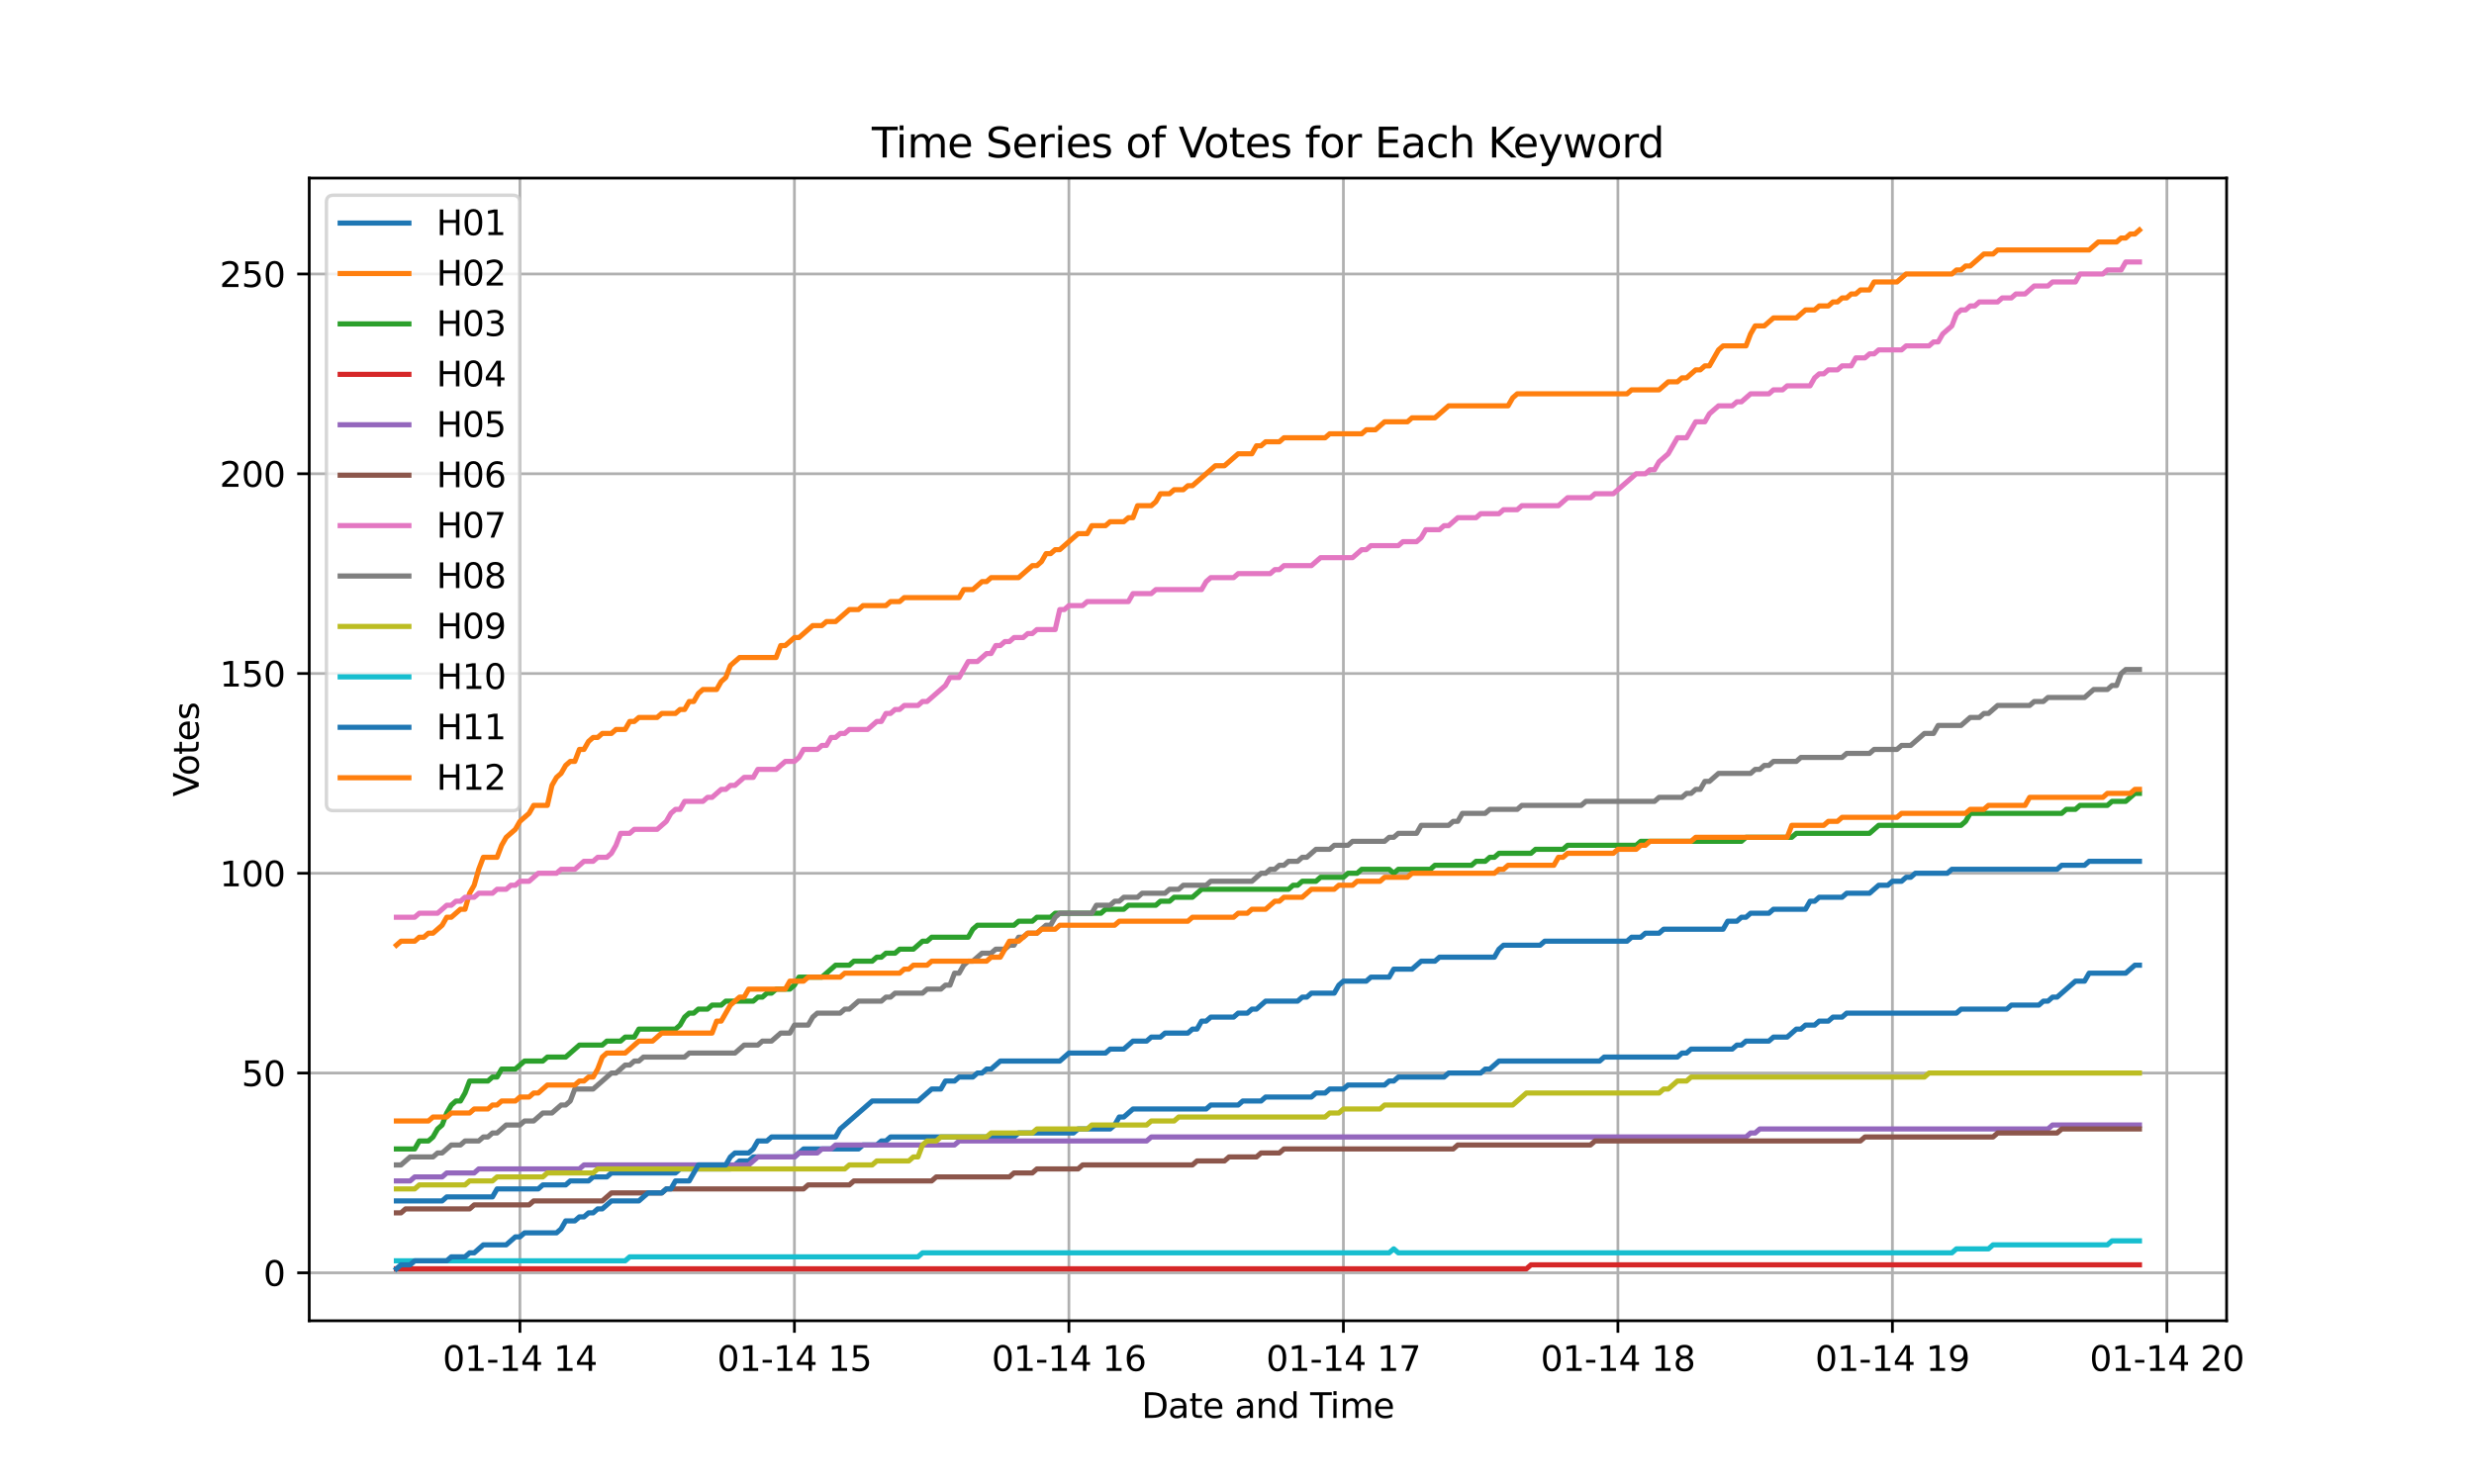 <?xml version="1.0" encoding="utf-8" standalone="no"?>
<!DOCTYPE svg PUBLIC "-//W3C//DTD SVG 1.1//EN"
  "http://www.w3.org/Graphics/SVG/1.1/DTD/svg11.dtd">
<svg xmlns:xlink="http://www.w3.org/1999/xlink" width="720pt" height="432pt" viewBox="0 0 720 432" xmlns="http://www.w3.org/2000/svg" version="1.1">
 <defs>
  <style type="text/css">*{stroke-linejoin: round; stroke-linecap: butt}</style>
 </defs>
 <g id="figure_1">
  <g id="patch_1">
   <path d="M 0 432 
L 720 432 
L 720 0 
L 0 0 
z
" style="fill: #ffffff"/>
  </g>
  <g id="axes_1">
   <g id="patch_2">
    <path d="M 90 384.48 
L 648 384.48 
L 648 51.84 
L 90 51.84 
z
" style="fill: #ffffff"/>
   </g>
   <g id="matplotlib.axis_1">
    <g id="xtick_1">
     <g id="line2d_1">
      <path d="M 151.312 384.48 
L 151.312 51.84 
" clip-path="url(#p084b6b9d59)" style="fill: none; stroke: #b0b0b0; stroke-width: 0.8; stroke-linecap: square"/>
     </g>
     <g id="line2d_2">
      <defs>
       <path id="mc0fb465868" d="M 0 0 
L 0 3.5 
" style="stroke: #000000; stroke-width: 0.8"/>
      </defs>
      <g>
       <use xlink:href="#mc0fb465868" x="151.312" y="384.48" style="stroke: #000000; stroke-width: 0.8"/>
      </g>
     </g>
     <g id="text_1">
      <!-- 01-14 14 -->
      <g transform="translate(128.832 399.078) scale(0.1 -0.1)">
       <defs>
        <path id="DejaVuSans-30" d="M 2034 4250 
Q 1547 4250 1301 3770 
Q 1056 3291 1056 2328 
Q 1056 1369 1301 889 
Q 1547 409 2034 409 
Q 2525 409 2770 889 
Q 3016 1369 3016 2328 
Q 3016 3291 2770 3770 
Q 2525 4250 2034 4250 
z
M 2034 4750 
Q 2819 4750 3233 4129 
Q 3647 3509 3647 2328 
Q 3647 1150 3233 529 
Q 2819 -91 2034 -91 
Q 1250 -91 836 529 
Q 422 1150 422 2328 
Q 422 3509 836 4129 
Q 1250 4750 2034 4750 
z
" transform="scale(0.016)"/>
        <path id="DejaVuSans-31" d="M 794 531 
L 1825 531 
L 1825 4091 
L 703 3866 
L 703 4441 
L 1819 4666 
L 2450 4666 
L 2450 531 
L 3481 531 
L 3481 0 
L 794 0 
L 794 531 
z
" transform="scale(0.016)"/>
        <path id="DejaVuSans-2d" d="M 313 2009 
L 1997 2009 
L 1997 1497 
L 313 1497 
L 313 2009 
z
" transform="scale(0.016)"/>
        <path id="DejaVuSans-34" d="M 2419 4116 
L 825 1625 
L 2419 1625 
L 2419 4116 
z
M 2253 4666 
L 3047 4666 
L 3047 1625 
L 3713 1625 
L 3713 1100 
L 3047 1100 
L 3047 0 
L 2419 0 
L 2419 1100 
L 313 1100 
L 313 1709 
L 2253 4666 
z
" transform="scale(0.016)"/>
        <path id="DejaVuSans-20" transform="scale(0.016)"/>
       </defs>
       <use xlink:href="#DejaVuSans-30"/>
       <use xlink:href="#DejaVuSans-31" transform="translate(63.623 0)"/>
       <use xlink:href="#DejaVuSans-2d" transform="translate(127.246 0)"/>
       <use xlink:href="#DejaVuSans-31" transform="translate(163.33 0)"/>
       <use xlink:href="#DejaVuSans-34" transform="translate(226.953 0)"/>
       <use xlink:href="#DejaVuSans-20" transform="translate(290.576 0)"/>
       <use xlink:href="#DejaVuSans-31" transform="translate(322.363 0)"/>
       <use xlink:href="#DejaVuSans-34" transform="translate(385.986 0)"/>
      </g>
     </g>
    </g>
    <g id="xtick_2">
     <g id="line2d_3">
      <path d="M 231.198 384.48 
L 231.198 51.84 
" clip-path="url(#p084b6b9d59)" style="fill: none; stroke: #b0b0b0; stroke-width: 0.8; stroke-linecap: square"/>
     </g>
     <g id="line2d_4">
      <g>
       <use xlink:href="#mc0fb465868" x="231.198" y="384.48" style="stroke: #000000; stroke-width: 0.8"/>
      </g>
     </g>
     <g id="text_2">
      <!-- 01-14 15 -->
      <g transform="translate(208.717 399.078) scale(0.1 -0.1)">
       <defs>
        <path id="DejaVuSans-35" d="M 691 4666 
L 3169 4666 
L 3169 4134 
L 1269 4134 
L 1269 2991 
Q 1406 3038 1543 3061 
Q 1681 3084 1819 3084 
Q 2600 3084 3056 2656 
Q 3513 2228 3513 1497 
Q 3513 744 3044 326 
Q 2575 -91 1722 -91 
Q 1428 -91 1123 -41 
Q 819 9 494 109 
L 494 744 
Q 775 591 1075 516 
Q 1375 441 1709 441 
Q 2250 441 2565 725 
Q 2881 1009 2881 1497 
Q 2881 1984 2565 2268 
Q 2250 2553 1709 2553 
Q 1456 2553 1204 2497 
Q 953 2441 691 2322 
L 691 4666 
z
" transform="scale(0.016)"/>
       </defs>
       <use xlink:href="#DejaVuSans-30"/>
       <use xlink:href="#DejaVuSans-31" transform="translate(63.623 0)"/>
       <use xlink:href="#DejaVuSans-2d" transform="translate(127.246 0)"/>
       <use xlink:href="#DejaVuSans-31" transform="translate(163.33 0)"/>
       <use xlink:href="#DejaVuSans-34" transform="translate(226.953 0)"/>
       <use xlink:href="#DejaVuSans-20" transform="translate(290.576 0)"/>
       <use xlink:href="#DejaVuSans-31" transform="translate(322.363 0)"/>
       <use xlink:href="#DejaVuSans-35" transform="translate(385.986 0)"/>
      </g>
     </g>
    </g>
    <g id="xtick_3">
     <g id="line2d_5">
      <path d="M 311.083 384.48 
L 311.083 51.84 
" clip-path="url(#p084b6b9d59)" style="fill: none; stroke: #b0b0b0; stroke-width: 0.8; stroke-linecap: square"/>
     </g>
     <g id="line2d_6">
      <g>
       <use xlink:href="#mc0fb465868" x="311.083" y="384.48" style="stroke: #000000; stroke-width: 0.8"/>
      </g>
     </g>
     <g id="text_3">
      <!-- 01-14 16 -->
      <g transform="translate(288.603 399.078) scale(0.1 -0.1)">
       <defs>
        <path id="DejaVuSans-36" d="M 2113 2584 
Q 1688 2584 1439 2293 
Q 1191 2003 1191 1497 
Q 1191 994 1439 701 
Q 1688 409 2113 409 
Q 2538 409 2786 701 
Q 3034 994 3034 1497 
Q 3034 2003 2786 2293 
Q 2538 2584 2113 2584 
z
M 3366 4563 
L 3366 3988 
Q 3128 4100 2886 4159 
Q 2644 4219 2406 4219 
Q 1781 4219 1451 3797 
Q 1122 3375 1075 2522 
Q 1259 2794 1537 2939 
Q 1816 3084 2150 3084 
Q 2853 3084 3261 2657 
Q 3669 2231 3669 1497 
Q 3669 778 3244 343 
Q 2819 -91 2113 -91 
Q 1303 -91 875 529 
Q 447 1150 447 2328 
Q 447 3434 972 4092 
Q 1497 4750 2381 4750 
Q 2619 4750 2861 4703 
Q 3103 4656 3366 4563 
z
" transform="scale(0.016)"/>
       </defs>
       <use xlink:href="#DejaVuSans-30"/>
       <use xlink:href="#DejaVuSans-31" transform="translate(63.623 0)"/>
       <use xlink:href="#DejaVuSans-2d" transform="translate(127.246 0)"/>
       <use xlink:href="#DejaVuSans-31" transform="translate(163.33 0)"/>
       <use xlink:href="#DejaVuSans-34" transform="translate(226.953 0)"/>
       <use xlink:href="#DejaVuSans-20" transform="translate(290.576 0)"/>
       <use xlink:href="#DejaVuSans-31" transform="translate(322.363 0)"/>
       <use xlink:href="#DejaVuSans-36" transform="translate(385.986 0)"/>
      </g>
     </g>
    </g>
    <g id="xtick_4">
     <g id="line2d_7">
      <path d="M 390.969 384.48 
L 390.969 51.84 
" clip-path="url(#p084b6b9d59)" style="fill: none; stroke: #b0b0b0; stroke-width: 0.8; stroke-linecap: square"/>
     </g>
     <g id="line2d_8">
      <g>
       <use xlink:href="#mc0fb465868" x="390.969" y="384.48" style="stroke: #000000; stroke-width: 0.8"/>
      </g>
     </g>
     <g id="text_4">
      <!-- 01-14 17 -->
      <g transform="translate(368.488 399.078) scale(0.1 -0.1)">
       <defs>
        <path id="DejaVuSans-37" d="M 525 4666 
L 3525 4666 
L 3525 4397 
L 1831 0 
L 1172 0 
L 2766 4134 
L 525 4134 
L 525 4666 
z
" transform="scale(0.016)"/>
       </defs>
       <use xlink:href="#DejaVuSans-30"/>
       <use xlink:href="#DejaVuSans-31" transform="translate(63.623 0)"/>
       <use xlink:href="#DejaVuSans-2d" transform="translate(127.246 0)"/>
       <use xlink:href="#DejaVuSans-31" transform="translate(163.33 0)"/>
       <use xlink:href="#DejaVuSans-34" transform="translate(226.953 0)"/>
       <use xlink:href="#DejaVuSans-20" transform="translate(290.576 0)"/>
       <use xlink:href="#DejaVuSans-31" transform="translate(322.363 0)"/>
       <use xlink:href="#DejaVuSans-37" transform="translate(385.986 0)"/>
      </g>
     </g>
    </g>
    <g id="xtick_5">
     <g id="line2d_9">
      <path d="M 470.854 384.48 
L 470.854 51.84 
" clip-path="url(#p084b6b9d59)" style="fill: none; stroke: #b0b0b0; stroke-width: 0.8; stroke-linecap: square"/>
     </g>
     <g id="line2d_10">
      <g>
       <use xlink:href="#mc0fb465868" x="470.854" y="384.48" style="stroke: #000000; stroke-width: 0.8"/>
      </g>
     </g>
     <g id="text_5">
      <!-- 01-14 18 -->
      <g transform="translate(448.374 399.078) scale(0.1 -0.1)">
       <defs>
        <path id="DejaVuSans-38" d="M 2034 2216 
Q 1584 2216 1326 1975 
Q 1069 1734 1069 1313 
Q 1069 891 1326 650 
Q 1584 409 2034 409 
Q 2484 409 2743 651 
Q 3003 894 3003 1313 
Q 3003 1734 2745 1975 
Q 2488 2216 2034 2216 
z
M 1403 2484 
Q 997 2584 770 2862 
Q 544 3141 544 3541 
Q 544 4100 942 4425 
Q 1341 4750 2034 4750 
Q 2731 4750 3128 4425 
Q 3525 4100 3525 3541 
Q 3525 3141 3298 2862 
Q 3072 2584 2669 2484 
Q 3125 2378 3379 2068 
Q 3634 1759 3634 1313 
Q 3634 634 3220 271 
Q 2806 -91 2034 -91 
Q 1263 -91 848 271 
Q 434 634 434 1313 
Q 434 1759 690 2068 
Q 947 2378 1403 2484 
z
M 1172 3481 
Q 1172 3119 1398 2916 
Q 1625 2713 2034 2713 
Q 2441 2713 2670 2916 
Q 2900 3119 2900 3481 
Q 2900 3844 2670 4047 
Q 2441 4250 2034 4250 
Q 1625 4250 1398 4047 
Q 1172 3844 1172 3481 
z
" transform="scale(0.016)"/>
       </defs>
       <use xlink:href="#DejaVuSans-30"/>
       <use xlink:href="#DejaVuSans-31" transform="translate(63.623 0)"/>
       <use xlink:href="#DejaVuSans-2d" transform="translate(127.246 0)"/>
       <use xlink:href="#DejaVuSans-31" transform="translate(163.33 0)"/>
       <use xlink:href="#DejaVuSans-34" transform="translate(226.953 0)"/>
       <use xlink:href="#DejaVuSans-20" transform="translate(290.576 0)"/>
       <use xlink:href="#DejaVuSans-31" transform="translate(322.363 0)"/>
       <use xlink:href="#DejaVuSans-38" transform="translate(385.986 0)"/>
      </g>
     </g>
    </g>
    <g id="xtick_6">
     <g id="line2d_11">
      <path d="M 550.739 384.48 
L 550.739 51.84 
" clip-path="url(#p084b6b9d59)" style="fill: none; stroke: #b0b0b0; stroke-width: 0.8; stroke-linecap: square"/>
     </g>
     <g id="line2d_12">
      <g>
       <use xlink:href="#mc0fb465868" x="550.739" y="384.48" style="stroke: #000000; stroke-width: 0.8"/>
      </g>
     </g>
     <g id="text_6">
      <!-- 01-14 19 -->
      <g transform="translate(528.259 399.078) scale(0.1 -0.1)">
       <defs>
        <path id="DejaVuSans-39" d="M 703 97 
L 703 672 
Q 941 559 1184 500 
Q 1428 441 1663 441 
Q 2288 441 2617 861 
Q 2947 1281 2994 2138 
Q 2813 1869 2534 1725 
Q 2256 1581 1919 1581 
Q 1219 1581 811 2004 
Q 403 2428 403 3163 
Q 403 3881 828 4315 
Q 1253 4750 1959 4750 
Q 2769 4750 3195 4129 
Q 3622 3509 3622 2328 
Q 3622 1225 3098 567 
Q 2575 -91 1691 -91 
Q 1453 -91 1209 -44 
Q 966 3 703 97 
z
M 1959 2075 
Q 2384 2075 2632 2365 
Q 2881 2656 2881 3163 
Q 2881 3666 2632 3958 
Q 2384 4250 1959 4250 
Q 1534 4250 1286 3958 
Q 1038 3666 1038 3163 
Q 1038 2656 1286 2365 
Q 1534 2075 1959 2075 
z
" transform="scale(0.016)"/>
       </defs>
       <use xlink:href="#DejaVuSans-30"/>
       <use xlink:href="#DejaVuSans-31" transform="translate(63.623 0)"/>
       <use xlink:href="#DejaVuSans-2d" transform="translate(127.246 0)"/>
       <use xlink:href="#DejaVuSans-31" transform="translate(163.33 0)"/>
       <use xlink:href="#DejaVuSans-34" transform="translate(226.953 0)"/>
       <use xlink:href="#DejaVuSans-20" transform="translate(290.576 0)"/>
       <use xlink:href="#DejaVuSans-31" transform="translate(322.363 0)"/>
       <use xlink:href="#DejaVuSans-39" transform="translate(385.986 0)"/>
      </g>
     </g>
    </g>
    <g id="xtick_7">
     <g id="line2d_13">
      <path d="M 630.625 384.48 
L 630.625 51.84 
" clip-path="url(#p084b6b9d59)" style="fill: none; stroke: #b0b0b0; stroke-width: 0.8; stroke-linecap: square"/>
     </g>
     <g id="line2d_14">
      <g>
       <use xlink:href="#mc0fb465868" x="630.625" y="384.48" style="stroke: #000000; stroke-width: 0.8"/>
      </g>
     </g>
     <g id="text_7">
      <!-- 01-14 20 -->
      <g transform="translate(608.144 399.078) scale(0.1 -0.1)">
       <defs>
        <path id="DejaVuSans-32" d="M 1228 531 
L 3431 531 
L 3431 0 
L 469 0 
L 469 531 
Q 828 903 1448 1529 
Q 2069 2156 2228 2338 
Q 2531 2678 2651 2914 
Q 2772 3150 2772 3378 
Q 2772 3750 2511 3984 
Q 2250 4219 1831 4219 
Q 1534 4219 1204 4116 
Q 875 4013 500 3803 
L 500 4441 
Q 881 4594 1212 4672 
Q 1544 4750 1819 4750 
Q 2544 4750 2975 4387 
Q 3406 4025 3406 3419 
Q 3406 3131 3298 2873 
Q 3191 2616 2906 2266 
Q 2828 2175 2409 1742 
Q 1991 1309 1228 531 
z
" transform="scale(0.016)"/>
       </defs>
       <use xlink:href="#DejaVuSans-30"/>
       <use xlink:href="#DejaVuSans-31" transform="translate(63.623 0)"/>
       <use xlink:href="#DejaVuSans-2d" transform="translate(127.246 0)"/>
       <use xlink:href="#DejaVuSans-31" transform="translate(163.33 0)"/>
       <use xlink:href="#DejaVuSans-34" transform="translate(226.953 0)"/>
       <use xlink:href="#DejaVuSans-20" transform="translate(290.576 0)"/>
       <use xlink:href="#DejaVuSans-32" transform="translate(322.363 0)"/>
       <use xlink:href="#DejaVuSans-30" transform="translate(385.986 0)"/>
      </g>
     </g>
    </g>
    <g id="text_8">
     <!-- Date and Time -->
     <g transform="translate(332.23 412.757) scale(0.1 -0.1)">
      <defs>
       <path id="DejaVuSans-44" d="M 1259 4147 
L 1259 519 
L 2022 519 
Q 2988 519 3436 956 
Q 3884 1394 3884 2338 
Q 3884 3275 3436 3711 
Q 2988 4147 2022 4147 
L 1259 4147 
z
M 628 4666 
L 1925 4666 
Q 3281 4666 3915 4102 
Q 4550 3538 4550 2338 
Q 4550 1131 3912 565 
Q 3275 0 1925 0 
L 628 0 
L 628 4666 
z
" transform="scale(0.016)"/>
       <path id="DejaVuSans-61" d="M 2194 1759 
Q 1497 1759 1228 1600 
Q 959 1441 959 1056 
Q 959 750 1161 570 
Q 1363 391 1709 391 
Q 2188 391 2477 730 
Q 2766 1069 2766 1631 
L 2766 1759 
L 2194 1759 
z
M 3341 1997 
L 3341 0 
L 2766 0 
L 2766 531 
Q 2569 213 2275 61 
Q 1981 -91 1556 -91 
Q 1019 -91 701 211 
Q 384 513 384 1019 
Q 384 1609 779 1909 
Q 1175 2209 1959 2209 
L 2766 2209 
L 2766 2266 
Q 2766 2663 2505 2880 
Q 2244 3097 1772 3097 
Q 1472 3097 1187 3025 
Q 903 2953 641 2809 
L 641 3341 
Q 956 3463 1253 3523 
Q 1550 3584 1831 3584 
Q 2591 3584 2966 3190 
Q 3341 2797 3341 1997 
z
" transform="scale(0.016)"/>
       <path id="DejaVuSans-74" d="M 1172 4494 
L 1172 3500 
L 2356 3500 
L 2356 3053 
L 1172 3053 
L 1172 1153 
Q 1172 725 1289 603 
Q 1406 481 1766 481 
L 2356 481 
L 2356 0 
L 1766 0 
Q 1100 0 847 248 
Q 594 497 594 1153 
L 594 3053 
L 172 3053 
L 172 3500 
L 594 3500 
L 594 4494 
L 1172 4494 
z
" transform="scale(0.016)"/>
       <path id="DejaVuSans-65" d="M 3597 1894 
L 3597 1613 
L 953 1613 
Q 991 1019 1311 708 
Q 1631 397 2203 397 
Q 2534 397 2845 478 
Q 3156 559 3463 722 
L 3463 178 
Q 3153 47 2828 -22 
Q 2503 -91 2169 -91 
Q 1331 -91 842 396 
Q 353 884 353 1716 
Q 353 2575 817 3079 
Q 1281 3584 2069 3584 
Q 2775 3584 3186 3129 
Q 3597 2675 3597 1894 
z
M 3022 2063 
Q 3016 2534 2758 2815 
Q 2500 3097 2075 3097 
Q 1594 3097 1305 2825 
Q 1016 2553 972 2059 
L 3022 2063 
z
" transform="scale(0.016)"/>
       <path id="DejaVuSans-6e" d="M 3513 2113 
L 3513 0 
L 2938 0 
L 2938 2094 
Q 2938 2591 2744 2837 
Q 2550 3084 2163 3084 
Q 1697 3084 1428 2787 
Q 1159 2491 1159 1978 
L 1159 0 
L 581 0 
L 581 3500 
L 1159 3500 
L 1159 2956 
Q 1366 3272 1645 3428 
Q 1925 3584 2291 3584 
Q 2894 3584 3203 3211 
Q 3513 2838 3513 2113 
z
" transform="scale(0.016)"/>
       <path id="DejaVuSans-64" d="M 2906 2969 
L 2906 4863 
L 3481 4863 
L 3481 0 
L 2906 0 
L 2906 525 
Q 2725 213 2448 61 
Q 2172 -91 1784 -91 
Q 1150 -91 751 415 
Q 353 922 353 1747 
Q 353 2572 751 3078 
Q 1150 3584 1784 3584 
Q 2172 3584 2448 3432 
Q 2725 3281 2906 2969 
z
M 947 1747 
Q 947 1113 1208 752 
Q 1469 391 1925 391 
Q 2381 391 2643 752 
Q 2906 1113 2906 1747 
Q 2906 2381 2643 2742 
Q 2381 3103 1925 3103 
Q 1469 3103 1208 2742 
Q 947 2381 947 1747 
z
" transform="scale(0.016)"/>
       <path id="DejaVuSans-54" d="M -19 4666 
L 3928 4666 
L 3928 4134 
L 2272 4134 
L 2272 0 
L 1638 0 
L 1638 4134 
L -19 4134 
L -19 4666 
z
" transform="scale(0.016)"/>
       <path id="DejaVuSans-69" d="M 603 3500 
L 1178 3500 
L 1178 0 
L 603 0 
L 603 3500 
z
M 603 4863 
L 1178 4863 
L 1178 4134 
L 603 4134 
L 603 4863 
z
" transform="scale(0.016)"/>
       <path id="DejaVuSans-6d" d="M 3328 2828 
Q 3544 3216 3844 3400 
Q 4144 3584 4550 3584 
Q 5097 3584 5394 3201 
Q 5691 2819 5691 2113 
L 5691 0 
L 5113 0 
L 5113 2094 
Q 5113 2597 4934 2840 
Q 4756 3084 4391 3084 
Q 3944 3084 3684 2787 
Q 3425 2491 3425 1978 
L 3425 0 
L 2847 0 
L 2847 2094 
Q 2847 2600 2669 2842 
Q 2491 3084 2119 3084 
Q 1678 3084 1418 2786 
Q 1159 2488 1159 1978 
L 1159 0 
L 581 0 
L 581 3500 
L 1159 3500 
L 1159 2956 
Q 1356 3278 1631 3431 
Q 1906 3584 2284 3584 
Q 2666 3584 2933 3390 
Q 3200 3197 3328 2828 
z
" transform="scale(0.016)"/>
      </defs>
      <use xlink:href="#DejaVuSans-44"/>
      <use xlink:href="#DejaVuSans-61" transform="translate(77.002 0)"/>
      <use xlink:href="#DejaVuSans-74" transform="translate(138.281 0)"/>
      <use xlink:href="#DejaVuSans-65" transform="translate(177.49 0)"/>
      <use xlink:href="#DejaVuSans-20" transform="translate(239.014 0)"/>
      <use xlink:href="#DejaVuSans-61" transform="translate(270.801 0)"/>
      <use xlink:href="#DejaVuSans-6e" transform="translate(332.08 0)"/>
      <use xlink:href="#DejaVuSans-64" transform="translate(395.459 0)"/>
      <use xlink:href="#DejaVuSans-20" transform="translate(458.936 0)"/>
      <use xlink:href="#DejaVuSans-54" transform="translate(490.723 0)"/>
      <use xlink:href="#DejaVuSans-69" transform="translate(548.682 0)"/>
      <use xlink:href="#DejaVuSans-6d" transform="translate(576.465 0)"/>
      <use xlink:href="#DejaVuSans-65" transform="translate(673.877 0)"/>
     </g>
    </g>
   </g>
   <g id="matplotlib.axis_2">
    <g id="ytick_1">
     <g id="line2d_15">
      <path d="M 90 370.523 
L 648 370.523 
" clip-path="url(#p084b6b9d59)" style="fill: none; stroke: #b0b0b0; stroke-width: 0.8; stroke-linecap: square"/>
     </g>
     <g id="line2d_16">
      <defs>
       <path id="m7984f85b17" d="M 0 0 
L -3.5 0 
" style="stroke: #000000; stroke-width: 0.8"/>
      </defs>
      <g>
       <use xlink:href="#m7984f85b17" x="90" y="370.523" style="stroke: #000000; stroke-width: 0.8"/>
      </g>
     </g>
     <g id="text_9">
      <!-- 0 -->
      <g transform="translate(76.638 374.322) scale(0.1 -0.1)">
       <use xlink:href="#DejaVuSans-30"/>
      </g>
     </g>
    </g>
    <g id="ytick_2">
     <g id="line2d_17">
      <path d="M 90 312.369 
L 648 312.369 
" clip-path="url(#p084b6b9d59)" style="fill: none; stroke: #b0b0b0; stroke-width: 0.8; stroke-linecap: square"/>
     </g>
     <g id="line2d_18">
      <g>
       <use xlink:href="#m7984f85b17" x="90" y="312.369" style="stroke: #000000; stroke-width: 0.8"/>
      </g>
     </g>
     <g id="text_10">
      <!-- 50 -->
      <g transform="translate(70.275 316.168) scale(0.1 -0.1)">
       <use xlink:href="#DejaVuSans-35"/>
       <use xlink:href="#DejaVuSans-30" transform="translate(63.623 0)"/>
      </g>
     </g>
    </g>
    <g id="ytick_3">
     <g id="line2d_19">
      <path d="M 90 254.215 
L 648 254.215 
" clip-path="url(#p084b6b9d59)" style="fill: none; stroke: #b0b0b0; stroke-width: 0.8; stroke-linecap: square"/>
     </g>
     <g id="line2d_20">
      <g>
       <use xlink:href="#m7984f85b17" x="90" y="254.215" style="stroke: #000000; stroke-width: 0.8"/>
      </g>
     </g>
     <g id="text_11">
      <!-- 100 -->
      <g transform="translate(63.913 258.015) scale(0.1 -0.1)">
       <use xlink:href="#DejaVuSans-31"/>
       <use xlink:href="#DejaVuSans-30" transform="translate(63.623 0)"/>
       <use xlink:href="#DejaVuSans-30" transform="translate(127.246 0)"/>
      </g>
     </g>
    </g>
    <g id="ytick_4">
     <g id="line2d_21">
      <path d="M 90 196.062 
L 648 196.062 
" clip-path="url(#p084b6b9d59)" style="fill: none; stroke: #b0b0b0; stroke-width: 0.8; stroke-linecap: square"/>
     </g>
     <g id="line2d_22">
      <g>
       <use xlink:href="#m7984f85b17" x="90" y="196.062" style="stroke: #000000; stroke-width: 0.8"/>
      </g>
     </g>
     <g id="text_12">
      <!-- 150 -->
      <g transform="translate(63.913 199.861) scale(0.1 -0.1)">
       <use xlink:href="#DejaVuSans-31"/>
       <use xlink:href="#DejaVuSans-35" transform="translate(63.623 0)"/>
       <use xlink:href="#DejaVuSans-30" transform="translate(127.246 0)"/>
      </g>
     </g>
    </g>
    <g id="ytick_5">
     <g id="line2d_23">
      <path d="M 90 137.908 
L 648 137.908 
" clip-path="url(#p084b6b9d59)" style="fill: none; stroke: #b0b0b0; stroke-width: 0.8; stroke-linecap: square"/>
     </g>
     <g id="line2d_24">
      <g>
       <use xlink:href="#m7984f85b17" x="90" y="137.908" style="stroke: #000000; stroke-width: 0.8"/>
      </g>
     </g>
     <g id="text_13">
      <!-- 200 -->
      <g transform="translate(63.913 141.707) scale(0.1 -0.1)">
       <use xlink:href="#DejaVuSans-32"/>
       <use xlink:href="#DejaVuSans-30" transform="translate(63.623 0)"/>
       <use xlink:href="#DejaVuSans-30" transform="translate(127.246 0)"/>
      </g>
     </g>
    </g>
    <g id="ytick_6">
     <g id="line2d_25">
      <path d="M 90 79.754 
L 648 79.754 
" clip-path="url(#p084b6b9d59)" style="fill: none; stroke: #b0b0b0; stroke-width: 0.8; stroke-linecap: square"/>
     </g>
     <g id="line2d_26">
      <g>
       <use xlink:href="#m7984f85b17" x="90" y="79.754" style="stroke: #000000; stroke-width: 0.8"/>
      </g>
     </g>
     <g id="text_14">
      <!-- 250 -->
      <g transform="translate(63.913 83.553) scale(0.1 -0.1)">
       <use xlink:href="#DejaVuSans-32"/>
       <use xlink:href="#DejaVuSans-35" transform="translate(63.623 0)"/>
       <use xlink:href="#DejaVuSans-30" transform="translate(127.246 0)"/>
      </g>
     </g>
    </g>
    <g id="text_15">
     <!-- Votes -->
     <g transform="translate(57.833 231.894) rotate(-90) scale(0.1 -0.1)">
      <defs>
       <path id="DejaVuSans-56" d="M 1831 0 
L 50 4666 
L 709 4666 
L 2188 738 
L 3669 4666 
L 4325 4666 
L 2547 0 
L 1831 0 
z
" transform="scale(0.016)"/>
       <path id="DejaVuSans-6f" d="M 1959 3097 
Q 1497 3097 1228 2736 
Q 959 2375 959 1747 
Q 959 1119 1226 758 
Q 1494 397 1959 397 
Q 2419 397 2687 759 
Q 2956 1122 2956 1747 
Q 2956 2369 2687 2733 
Q 2419 3097 1959 3097 
z
M 1959 3584 
Q 2709 3584 3137 3096 
Q 3566 2609 3566 1747 
Q 3566 888 3137 398 
Q 2709 -91 1959 -91 
Q 1206 -91 779 398 
Q 353 888 353 1747 
Q 353 2609 779 3096 
Q 1206 3584 1959 3584 
z
" transform="scale(0.016)"/>
       <path id="DejaVuSans-73" d="M 2834 3397 
L 2834 2853 
Q 2591 2978 2328 3040 
Q 2066 3103 1784 3103 
Q 1356 3103 1142 2972 
Q 928 2841 928 2578 
Q 928 2378 1081 2264 
Q 1234 2150 1697 2047 
L 1894 2003 
Q 2506 1872 2764 1633 
Q 3022 1394 3022 966 
Q 3022 478 2636 193 
Q 2250 -91 1575 -91 
Q 1294 -91 989 -36 
Q 684 19 347 128 
L 347 722 
Q 666 556 975 473 
Q 1284 391 1588 391 
Q 1994 391 2212 530 
Q 2431 669 2431 922 
Q 2431 1156 2273 1281 
Q 2116 1406 1581 1522 
L 1381 1569 
Q 847 1681 609 1914 
Q 372 2147 372 2553 
Q 372 3047 722 3315 
Q 1072 3584 1716 3584 
Q 2034 3584 2315 3537 
Q 2597 3491 2834 3397 
z
" transform="scale(0.016)"/>
      </defs>
      <use xlink:href="#DejaVuSans-56"/>
      <use xlink:href="#DejaVuSans-6f" transform="translate(60.658 0)"/>
      <use xlink:href="#DejaVuSans-74" transform="translate(121.84 0)"/>
      <use xlink:href="#DejaVuSans-65" transform="translate(161.049 0)"/>
      <use xlink:href="#DejaVuSans-73" transform="translate(222.572 0)"/>
     </g>
    </g>
   </g>
   <g id="line2d_27">
    <path d="M 115.364 349.588 
L 128.678 349.588 
L 130.009 348.425 
L 143.324 348.425 
L 144.655 346.098 
L 156.638 346.098 
L 157.969 344.935 
L 164.626 344.935 
L 165.958 343.772 
L 171.283 343.772 
L 172.615 342.609 
L 176.609 342.609 
L 177.941 341.446 
L 196.581 341.446 
L 197.912 340.283 
L 212.558 340.283 
L 215.22 337.957 
L 217.883 337.957 
L 219.215 336.794 
L 231.198 336.794 
L 233.86 334.468 
L 249.838 334.468 
L 251.169 333.305 
L 255.163 333.305 
L 256.495 332.142 
L 257.826 332.142 
L 259.157 330.978 
L 295.106 330.978 
L 296.437 329.815 
L 312.414 329.815 
L 313.746 328.652 
L 323.066 328.652 
L 324.397 327.489 
L 325.729 325.163 
L 327.06 325.163 
L 329.723 322.837 
L 351.026 322.837 
L 352.357 321.674 
L 360.346 321.674 
L 361.677 320.511 
L 367.003 320.511 
L 368.334 319.348 
L 381.649 319.348 
L 382.98 318.185 
L 385.643 318.185 
L 386.974 317.022 
L 390.969 317.022 
L 392.3 315.858 
L 402.951 315.858 
L 404.283 314.695 
L 405.614 314.695 
L 406.946 313.532 
L 420.26 313.532 
L 421.591 312.369 
L 430.911 312.369 
L 432.243 311.206 
L 433.574 311.206 
L 436.237 308.88 
L 465.528 308.88 
L 466.86 307.717 
L 488.162 307.717 
L 489.494 306.554 
L 490.825 306.554 
L 492.157 305.391 
L 504.14 305.391 
L 505.471 304.228 
L 506.802 304.228 
L 508.134 303.065 
L 514.791 303.065 
L 516.122 301.902 
L 520.117 301.902 
L 522.78 299.575 
L 524.111 299.575 
L 525.442 298.412 
L 528.105 298.412 
L 529.437 297.249 
L 532.099 297.249 
L 533.431 296.086 
L 536.094 296.086 
L 537.425 294.923 
L 569.379 294.923 
L 570.711 293.76 
L 584.025 293.76 
L 585.356 292.597 
L 593.345 292.597 
L 594.676 291.434 
L 596.008 291.434 
L 597.339 290.271 
L 598.671 290.271 
L 603.996 285.618 
L 606.659 285.618 
L 607.991 283.292 
L 618.642 283.292 
L 621.305 280.966 
L 622.636 280.966 
L 622.636 280.966 
" clip-path="url(#p084b6b9d59)" style="fill: none; stroke: #1f77b4; stroke-width: 1.5; stroke-linecap: square"/>
   </g>
   <g id="line2d_28">
    <path d="M 115.364 275.151 
L 116.695 273.988 
L 120.689 273.988 
L 122.021 272.825 
L 123.352 272.825 
L 124.684 271.662 
L 126.015 271.662 
L 128.678 269.335 
L 130.009 267.009 
L 131.341 267.009 
L 134.004 264.683 
L 135.335 264.683 
L 136.666 260.031 
L 137.998 257.705 
L 139.329 253.052 
L 140.661 249.563 
L 144.655 249.563 
L 145.986 246.074 
L 147.318 243.748 
L 149.981 241.422 
L 151.312 239.095 
L 153.975 236.769 
L 155.306 234.443 
L 159.301 234.443 
L 160.632 228.628 
L 161.963 226.302 
L 163.295 225.138 
L 164.626 222.812 
L 165.958 221.649 
L 167.289 221.649 
L 168.621 218.16 
L 169.952 218.16 
L 171.283 215.834 
L 172.615 214.671 
L 173.946 214.671 
L 175.278 213.508 
L 177.941 213.508 
L 179.272 212.345 
L 181.935 212.345 
L 183.266 210.018 
L 184.598 210.018 
L 185.929 208.855 
L 191.255 208.855 
L 192.586 207.692 
L 196.581 207.692 
L 197.912 206.529 
L 199.243 206.529 
L 200.575 204.203 
L 201.906 204.203 
L 203.238 201.877 
L 204.569 200.714 
L 208.563 200.714 
L 209.895 198.388 
L 211.226 197.225 
L 212.558 193.735 
L 215.22 191.409 
L 225.872 191.409 
L 227.203 187.92 
L 228.535 187.92 
L 231.198 185.594 
L 232.529 185.594 
L 236.523 182.105 
L 239.186 182.105 
L 240.518 180.942 
L 243.18 180.942 
L 247.175 177.452 
L 249.838 177.452 
L 251.169 176.289 
L 257.826 176.289 
L 259.157 175.126 
L 261.82 175.126 
L 263.152 173.963 
L 279.129 173.963 
L 280.46 171.637 
L 283.123 171.637 
L 285.786 169.311 
L 287.117 169.311 
L 288.449 168.148 
L 296.437 168.148 
L 300.432 164.658 
L 301.763 164.658 
L 303.094 163.495 
L 304.426 161.169 
L 305.757 161.169 
L 307.089 160.006 
L 308.42 160.006 
L 313.746 155.354 
L 316.409 155.354 
L 317.74 153.028 
L 321.734 153.028 
L 323.066 151.865 
L 327.06 151.865 
L 328.392 150.702 
L 329.723 150.702 
L 331.054 147.212 
L 335.049 147.212 
L 336.38 146.049 
L 337.712 143.723 
L 340.374 143.723 
L 341.706 142.56 
L 344.369 142.56 
L 345.7 141.397 
L 347.031 141.397 
L 353.689 135.582 
L 356.351 135.582 
L 360.346 132.092 
L 364.34 132.092 
L 365.671 129.766 
L 367.003 129.766 
L 368.334 128.603 
L 372.329 128.603 
L 373.66 127.44 
L 385.643 127.44 
L 386.974 126.277 
L 396.294 126.277 
L 397.626 125.114 
L 400.288 125.114 
L 402.951 122.788 
L 409.608 122.788 
L 410.94 121.625 
L 417.597 121.625 
L 421.591 118.135 
L 438.9 118.135 
L 440.231 115.809 
L 441.563 114.646 
L 473.517 114.646 
L 474.848 113.483 
L 482.837 113.483 
L 485.5 111.157 
L 488.162 111.157 
L 489.494 109.994 
L 490.825 109.994 
L 493.488 107.668 
L 494.82 107.668 
L 496.151 106.505 
L 497.482 106.505 
L 500.145 101.852 
L 501.477 100.689 
L 508.134 100.689 
L 509.465 97.2 
L 510.797 94.874 
L 513.46 94.874 
L 516.122 92.548 
L 522.78 92.548 
L 525.442 90.222 
L 528.105 90.222 
L 529.437 89.058 
L 532.099 89.058 
L 533.431 87.895 
L 534.762 87.895 
L 536.094 86.732 
L 537.425 86.732 
L 538.757 85.569 
L 540.088 85.569 
L 541.419 84.406 
L 544.082 84.406 
L 545.414 82.08 
L 552.071 82.08 
L 554.734 79.754 
L 568.048 79.754 
L 569.379 78.591 
L 570.711 78.591 
L 572.042 77.428 
L 573.374 77.428 
L 577.368 73.938 
L 580.031 73.938 
L 581.362 72.775 
L 607.991 72.775 
L 610.654 70.449 
L 615.979 70.449 
L 617.311 69.286 
L 618.642 69.286 
L 619.974 68.123 
L 621.305 68.123 
L 622.636 66.96 
L 622.636 66.96 
" clip-path="url(#p084b6b9d59)" style="fill: none; stroke: #ff7f0e; stroke-width: 1.5; stroke-linecap: square"/>
   </g>
   <g id="line2d_29">
    <path d="M 115.364 334.468 
L 120.689 334.468 
L 122.021 332.142 
L 124.684 332.142 
L 126.015 330.978 
L 127.346 328.652 
L 128.678 327.489 
L 130.009 324 
L 131.341 321.674 
L 132.672 320.511 
L 134.004 320.511 
L 135.335 318.185 
L 136.666 314.695 
L 141.992 314.695 
L 143.324 313.532 
L 144.655 313.532 
L 145.986 311.206 
L 149.981 311.206 
L 152.644 308.88 
L 157.969 308.88 
L 159.301 307.717 
L 164.626 307.717 
L 168.621 304.228 
L 175.278 304.228 
L 176.609 303.065 
L 180.603 303.065 
L 181.935 301.902 
L 184.598 301.902 
L 185.929 299.575 
L 196.581 299.575 
L 197.912 298.412 
L 199.243 296.086 
L 200.575 294.923 
L 201.906 294.923 
L 203.238 293.76 
L 205.901 293.76 
L 207.232 292.597 
L 209.895 292.597 
L 211.226 291.434 
L 219.215 291.434 
L 220.546 290.271 
L 221.878 290.271 
L 223.209 289.108 
L 224.54 289.108 
L 225.872 287.945 
L 229.866 287.945 
L 231.198 286.782 
L 232.529 284.455 
L 239.186 284.455 
L 243.18 280.966 
L 247.175 280.966 
L 248.506 279.803 
L 253.832 279.803 
L 255.163 278.64 
L 256.495 278.64 
L 257.826 277.477 
L 260.489 277.477 
L 261.82 276.314 
L 265.815 276.314 
L 268.477 273.988 
L 269.809 273.988 
L 271.14 272.825 
L 281.792 272.825 
L 283.123 270.498 
L 284.455 269.335 
L 295.106 269.335 
L 296.437 268.172 
L 300.432 268.172 
L 301.763 267.009 
L 305.757 267.009 
L 307.089 265.846 
L 320.403 265.846 
L 321.734 264.683 
L 327.06 264.683 
L 328.392 263.52 
L 336.38 263.52 
L 337.712 262.357 
L 340.374 262.357 
L 341.706 261.194 
L 347.031 261.194 
L 349.694 258.868 
L 374.991 258.868 
L 376.323 257.705 
L 377.654 257.705 
L 378.986 256.542 
L 382.98 256.542 
L 384.311 255.378 
L 390.969 255.378 
L 392.3 254.215 
L 394.963 254.215 
L 396.294 253.052 
L 404.283 253.052 
L 405.614 254.215 
L 406.946 253.052 
L 416.266 253.052 
L 417.597 251.889 
L 428.248 251.889 
L 429.58 250.726 
L 432.243 250.726 
L 433.574 249.563 
L 434.906 249.563 
L 436.237 248.4 
L 445.557 248.4 
L 446.888 247.237 
L 454.877 247.237 
L 456.208 246.074 
L 476.18 246.074 
L 477.511 244.911 
L 506.802 244.911 
L 508.134 243.748 
L 521.448 243.748 
L 522.78 242.585 
L 544.082 242.585 
L 546.745 240.258 
L 570.711 240.258 
L 572.042 239.095 
L 573.374 236.769 
L 600.002 236.769 
L 601.334 235.606 
L 603.996 235.606 
L 605.328 234.443 
L 613.316 234.443 
L 614.648 233.28 
L 618.642 233.28 
L 621.305 230.954 
L 622.636 230.954 
L 622.636 230.954 
" clip-path="url(#p084b6b9d59)" style="fill: none; stroke: #2ca02c; stroke-width: 1.5; stroke-linecap: square"/>
   </g>
   <g id="line2d_30">
    <path d="M 115.364 369.36 
L 444.225 369.36 
L 445.557 368.197 
L 622.636 368.197 
L 622.636 368.197 
" clip-path="url(#p084b6b9d59)" style="fill: none; stroke: #d62728; stroke-width: 1.5; stroke-linecap: square"/>
   </g>
   <g id="line2d_31">
    <path d="M 115.364 343.772 
L 119.358 343.772 
L 120.689 342.609 
L 128.678 342.609 
L 130.009 341.446 
L 137.998 341.446 
L 139.329 340.283 
L 168.621 340.283 
L 169.952 339.12 
L 217.883 339.12 
L 220.546 336.794 
L 231.198 336.794 
L 232.529 335.631 
L 237.855 335.631 
L 239.186 334.468 
L 241.849 334.468 
L 243.18 333.305 
L 277.797 333.305 
L 279.129 332.142 
L 333.717 332.142 
L 335.049 330.978 
L 508.134 330.978 
L 509.465 329.815 
L 510.797 329.815 
L 512.128 328.652 
L 596.008 328.652 
L 597.339 327.489 
L 622.636 327.489 
L 622.636 327.489 
" clip-path="url(#p084b6b9d59)" style="fill: none; stroke: #9467bd; stroke-width: 1.5; stroke-linecap: square"/>
   </g>
   <g id="line2d_32">
    <path d="M 115.364 353.077 
L 116.695 353.077 
L 118.026 351.914 
L 136.666 351.914 
L 137.998 350.751 
L 153.975 350.751 
L 155.306 349.588 
L 175.278 349.588 
L 177.941 347.262 
L 192.586 347.262 
L 193.918 346.098 
L 233.86 346.098 
L 235.192 344.935 
L 247.175 344.935 
L 248.506 343.772 
L 271.14 343.772 
L 272.472 342.609 
L 293.775 342.609 
L 295.106 341.446 
L 300.432 341.446 
L 301.763 340.283 
L 313.746 340.283 
L 315.077 339.12 
L 347.031 339.12 
L 348.363 337.957 
L 356.351 337.957 
L 357.683 336.794 
L 365.671 336.794 
L 367.003 335.631 
L 372.329 335.631 
L 373.66 334.468 
L 422.923 334.468 
L 424.254 333.305 
L 462.865 333.305 
L 464.197 332.142 
L 541.419 332.142 
L 542.751 330.978 
L 580.031 330.978 
L 581.362 329.815 
L 598.671 329.815 
L 600.002 328.652 
L 622.636 328.652 
L 622.636 328.652 
" clip-path="url(#p084b6b9d59)" style="fill: none; stroke: #8c564b; stroke-width: 1.5; stroke-linecap: square"/>
   </g>
   <g id="line2d_33">
    <path d="M 115.364 267.009 
L 120.689 267.009 
L 122.021 265.846 
L 127.346 265.846 
L 130.009 263.52 
L 131.341 263.52 
L 132.672 262.357 
L 134.004 262.357 
L 135.335 261.194 
L 137.998 261.194 
L 139.329 260.031 
L 143.324 260.031 
L 144.655 258.868 
L 147.318 258.868 
L 148.649 257.705 
L 149.981 257.705 
L 151.312 256.542 
L 153.975 256.542 
L 156.638 254.215 
L 161.963 254.215 
L 163.295 253.052 
L 167.289 253.052 
L 169.952 250.726 
L 172.615 250.726 
L 173.946 249.563 
L 176.609 249.563 
L 177.941 248.4 
L 179.272 246.074 
L 180.603 242.585 
L 183.266 242.585 
L 184.598 241.422 
L 191.255 241.422 
L 193.918 239.095 
L 195.249 236.769 
L 196.581 235.606 
L 197.912 235.606 
L 199.243 233.28 
L 204.569 233.28 
L 205.901 232.117 
L 207.232 232.117 
L 209.895 229.791 
L 211.226 229.791 
L 212.558 228.628 
L 213.889 228.628 
L 216.552 226.302 
L 219.215 226.302 
L 220.546 223.975 
L 225.872 223.975 
L 228.535 221.649 
L 231.198 221.649 
L 232.529 220.486 
L 233.86 218.16 
L 237.855 218.16 
L 239.186 216.997 
L 240.518 216.997 
L 241.849 214.671 
L 243.18 214.671 
L 244.512 213.508 
L 245.843 213.508 
L 247.175 212.345 
L 252.5 212.345 
L 255.163 210.018 
L 256.495 210.018 
L 257.826 207.692 
L 259.157 207.692 
L 260.489 206.529 
L 261.82 206.529 
L 263.152 205.366 
L 267.146 205.366 
L 268.477 204.203 
L 269.809 204.203 
L 275.135 199.551 
L 276.466 197.225 
L 279.129 197.225 
L 281.792 192.572 
L 284.455 192.572 
L 287.117 190.246 
L 288.449 190.246 
L 289.78 187.92 
L 291.112 187.92 
L 292.443 186.757 
L 293.775 186.757 
L 295.106 185.594 
L 297.769 185.594 
L 299.1 184.431 
L 300.432 184.431 
L 301.763 183.268 
L 307.089 183.268 
L 308.42 177.452 
L 309.752 177.452 
L 311.083 176.289 
L 315.077 176.289 
L 316.409 175.126 
L 328.392 175.126 
L 329.723 172.8 
L 335.049 172.8 
L 336.38 171.637 
L 349.694 171.637 
L 351.026 169.311 
L 352.357 168.148 
L 359.014 168.148 
L 360.346 166.985 
L 369.666 166.985 
L 370.997 165.822 
L 372.329 165.822 
L 373.66 164.658 
L 381.649 164.658 
L 384.311 162.332 
L 393.631 162.332 
L 396.294 160.006 
L 397.626 160.006 
L 398.957 158.843 
L 406.946 158.843 
L 408.277 157.68 
L 412.271 157.68 
L 413.603 156.517 
L 414.934 154.191 
L 418.928 154.191 
L 420.26 153.028 
L 421.591 153.028 
L 424.254 150.702 
L 429.58 150.702 
L 430.911 149.538 
L 436.237 149.538 
L 437.568 148.375 
L 441.563 148.375 
L 442.894 147.212 
L 453.545 147.212 
L 456.208 144.886 
L 462.865 144.886 
L 464.197 143.723 
L 469.523 143.723 
L 476.18 137.908 
L 478.843 137.908 
L 480.174 136.745 
L 481.505 136.745 
L 482.837 134.418 
L 485.5 132.092 
L 488.162 127.44 
L 490.825 127.44 
L 493.488 122.788 
L 496.151 122.788 
L 497.482 120.462 
L 500.145 118.135 
L 504.14 118.135 
L 505.471 116.972 
L 506.802 116.972 
L 509.465 114.646 
L 514.791 114.646 
L 516.122 113.483 
L 518.785 113.483 
L 520.117 112.32 
L 526.774 112.32 
L 528.105 109.994 
L 529.437 108.831 
L 530.768 108.831 
L 532.099 107.668 
L 534.762 107.668 
L 536.094 106.505 
L 538.757 106.505 
L 540.088 104.178 
L 542.751 104.178 
L 544.082 103.015 
L 545.414 103.015 
L 546.745 101.852 
L 553.402 101.852 
L 554.734 100.689 
L 561.391 100.689 
L 562.722 99.526 
L 564.054 99.526 
L 565.385 97.2 
L 568.048 94.874 
L 569.379 91.385 
L 570.711 90.222 
L 572.042 90.222 
L 573.374 89.058 
L 574.705 89.058 
L 576.037 87.895 
L 581.362 87.895 
L 582.694 86.732 
L 585.356 86.732 
L 586.688 85.569 
L 589.351 85.569 
L 592.014 83.243 
L 596.008 83.243 
L 597.339 82.08 
L 603.996 82.08 
L 605.328 79.754 
L 611.985 79.754 
L 613.316 78.591 
L 617.311 78.591 
L 618.642 76.265 
L 622.636 76.265 
L 622.636 76.265 
" clip-path="url(#p084b6b9d59)" style="fill: none; stroke: #e377c2; stroke-width: 1.5; stroke-linecap: square"/>
   </g>
   <g id="line2d_34">
    <path d="M 115.364 339.12 
L 116.695 339.12 
L 119.358 336.794 
L 126.015 336.794 
L 127.346 335.631 
L 128.678 335.631 
L 131.341 333.305 
L 134.004 333.305 
L 135.335 332.142 
L 139.329 332.142 
L 140.661 330.978 
L 141.992 330.978 
L 143.324 329.815 
L 144.655 329.815 
L 147.318 327.489 
L 151.312 327.489 
L 152.644 326.326 
L 155.306 326.326 
L 157.969 324 
L 160.632 324 
L 163.295 321.674 
L 164.626 321.674 
L 165.958 320.511 
L 167.289 317.022 
L 172.615 317.022 
L 177.941 312.369 
L 179.272 312.369 
L 181.935 310.043 
L 183.266 310.043 
L 184.598 308.88 
L 185.929 308.88 
L 187.261 307.717 
L 199.243 307.717 
L 200.575 306.554 
L 213.889 306.554 
L 216.552 304.228 
L 220.546 304.228 
L 221.878 303.065 
L 224.54 303.065 
L 227.203 300.738 
L 229.866 300.738 
L 231.198 298.412 
L 235.192 298.412 
L 236.523 296.086 
L 237.855 294.923 
L 244.512 294.923 
L 245.843 293.76 
L 247.175 293.76 
L 249.838 291.434 
L 256.495 291.434 
L 257.826 290.271 
L 259.157 290.271 
L 260.489 289.108 
L 268.477 289.108 
L 269.809 287.945 
L 273.803 287.945 
L 275.135 286.782 
L 276.466 286.782 
L 277.797 283.292 
L 279.129 283.292 
L 280.46 280.966 
L 281.792 279.803 
L 283.123 279.803 
L 285.786 277.477 
L 288.449 277.477 
L 289.78 276.314 
L 292.443 276.314 
L 293.775 275.151 
L 295.106 275.151 
L 296.437 272.825 
L 297.769 272.825 
L 299.1 271.662 
L 301.763 271.662 
L 304.426 269.335 
L 305.757 269.335 
L 307.089 267.009 
L 308.42 265.846 
L 317.74 265.846 
L 319.072 263.52 
L 323.066 263.52 
L 324.397 262.357 
L 325.729 262.357 
L 327.06 261.194 
L 331.054 261.194 
L 332.386 260.031 
L 339.043 260.031 
L 340.374 258.868 
L 343.037 258.868 
L 344.369 257.705 
L 351.026 257.705 
L 352.357 256.542 
L 364.34 256.542 
L 367.003 254.215 
L 368.334 254.215 
L 369.666 253.052 
L 370.997 253.052 
L 372.329 251.889 
L 373.66 251.889 
L 374.991 250.726 
L 377.654 250.726 
L 378.986 249.563 
L 380.317 249.563 
L 382.98 247.237 
L 386.974 247.237 
L 388.306 246.074 
L 392.3 246.074 
L 393.631 244.911 
L 402.951 244.911 
L 404.283 243.748 
L 405.614 243.748 
L 406.946 242.585 
L 412.271 242.585 
L 413.603 240.258 
L 421.591 240.258 
L 422.923 239.095 
L 424.254 239.095 
L 425.586 236.769 
L 432.243 236.769 
L 433.574 235.606 
L 441.563 235.606 
L 442.894 234.443 
L 460.203 234.443 
L 461.534 233.28 
L 481.505 233.28 
L 482.837 232.117 
L 489.494 232.117 
L 490.825 230.954 
L 492.157 230.954 
L 493.488 229.791 
L 494.82 229.791 
L 496.151 227.465 
L 497.482 227.465 
L 500.145 225.138 
L 509.465 225.138 
L 510.797 223.975 
L 512.128 223.975 
L 513.46 222.812 
L 514.791 222.812 
L 516.122 221.649 
L 522.78 221.649 
L 524.111 220.486 
L 536.094 220.486 
L 537.425 219.323 
L 544.082 219.323 
L 545.414 218.16 
L 552.071 218.16 
L 553.402 216.997 
L 556.065 216.997 
L 560.059 213.508 
L 562.722 213.508 
L 564.054 211.182 
L 570.711 211.182 
L 573.374 208.855 
L 576.037 208.855 
L 577.368 207.692 
L 578.699 207.692 
L 581.362 205.366 
L 590.682 205.366 
L 592.014 204.203 
L 594.676 204.203 
L 596.008 203.04 
L 606.659 203.04 
L 609.322 200.714 
L 613.316 200.714 
L 614.648 199.551 
L 615.979 199.551 
L 617.311 196.062 
L 618.642 194.898 
L 622.636 194.898 
L 622.636 194.898 
" clip-path="url(#p084b6b9d59)" style="fill: none; stroke: #7f7f7f; stroke-width: 1.5; stroke-linecap: square"/>
   </g>
   <g id="line2d_35">
    <path d="M 115.364 346.098 
L 120.689 346.098 
L 122.021 344.935 
L 135.335 344.935 
L 136.666 343.772 
L 143.324 343.772 
L 144.655 342.609 
L 157.969 342.609 
L 159.301 341.446 
L 172.615 341.446 
L 173.946 340.283 
L 245.843 340.283 
L 247.175 339.12 
L 253.832 339.12 
L 255.163 337.957 
L 264.483 337.957 
L 265.815 336.794 
L 267.146 336.794 
L 268.477 333.305 
L 269.809 332.142 
L 272.472 332.142 
L 273.803 330.978 
L 287.117 330.978 
L 288.449 329.815 
L 300.432 329.815 
L 301.763 328.652 
L 316.409 328.652 
L 317.74 327.489 
L 333.717 327.489 
L 335.049 326.326 
L 341.706 326.326 
L 343.037 325.163 
L 385.643 325.163 
L 386.974 324 
L 389.637 324 
L 390.969 322.837 
L 401.62 322.837 
L 402.951 321.674 
L 440.231 321.674 
L 444.225 318.185 
L 482.837 318.185 
L 484.168 317.022 
L 485.5 317.022 
L 488.162 314.695 
L 490.825 314.695 
L 492.157 313.532 
L 560.059 313.532 
L 561.391 312.369 
L 622.636 312.369 
L 622.636 312.369 
" clip-path="url(#p084b6b9d59)" style="fill: none; stroke: #bcbd22; stroke-width: 1.5; stroke-linecap: square"/>
   </g>
   <g id="line2d_36">
    <path d="M 115.364 367.034 
L 181.935 367.034 
L 183.266 365.871 
L 267.146 365.871 
L 268.477 364.708 
L 404.283 364.708 
L 405.614 363.545 
L 406.946 364.708 
L 568.048 364.708 
L 569.379 363.545 
L 578.699 363.545 
L 580.031 362.382 
L 613.316 362.382 
L 614.648 361.218 
L 622.636 361.218 
L 622.636 361.218 
" clip-path="url(#p084b6b9d59)" style="fill: none; stroke: #17becf; stroke-width: 1.5; stroke-linecap: square"/>
   </g>
   <g id="line2d_37">
    <path d="M 115.364 369.36 
L 116.695 368.197 
L 119.358 368.197 
L 120.689 367.034 
L 130.009 367.034 
L 131.341 365.871 
L 135.335 365.871 
L 136.666 364.708 
L 137.998 364.708 
L 140.661 362.382 
L 147.318 362.382 
L 149.981 360.055 
L 151.312 360.055 
L 152.644 358.892 
L 161.963 358.892 
L 163.295 357.729 
L 164.626 355.403 
L 167.289 355.403 
L 168.621 354.24 
L 169.952 354.24 
L 171.283 353.077 
L 172.615 353.077 
L 173.946 351.914 
L 175.278 351.914 
L 177.941 349.588 
L 185.929 349.588 
L 188.592 347.262 
L 192.586 347.262 
L 193.918 346.098 
L 195.249 346.098 
L 196.581 343.772 
L 200.575 343.772 
L 203.238 339.12 
L 211.226 339.12 
L 212.558 336.794 
L 213.889 335.631 
L 217.883 335.631 
L 219.215 334.468 
L 220.546 332.142 
L 223.209 332.142 
L 224.54 330.978 
L 243.18 330.978 
L 244.512 328.652 
L 253.832 320.511 
L 267.146 320.511 
L 271.14 317.022 
L 273.803 317.022 
L 275.135 314.695 
L 277.797 314.695 
L 279.129 313.532 
L 283.123 313.532 
L 284.455 312.369 
L 285.786 312.369 
L 287.117 311.206 
L 288.449 311.206 
L 291.112 308.88 
L 308.42 308.88 
L 311.083 306.554 
L 321.734 306.554 
L 323.066 305.391 
L 327.06 305.391 
L 329.723 303.065 
L 333.717 303.065 
L 335.049 301.902 
L 337.712 301.902 
L 339.043 300.738 
L 345.7 300.738 
L 347.031 299.575 
L 348.363 299.575 
L 349.694 297.249 
L 351.026 297.249 
L 352.357 296.086 
L 359.014 296.086 
L 360.346 294.923 
L 363.009 294.923 
L 364.34 293.76 
L 365.671 293.76 
L 368.334 291.434 
L 377.654 291.434 
L 378.986 290.271 
L 380.317 290.271 
L 381.649 289.108 
L 388.306 289.108 
L 389.637 286.782 
L 390.969 285.618 
L 397.626 285.618 
L 398.957 284.455 
L 404.283 284.455 
L 405.614 282.129 
L 410.94 282.129 
L 413.603 279.803 
L 417.597 279.803 
L 418.928 278.64 
L 434.906 278.64 
L 436.237 276.314 
L 437.568 275.151 
L 448.22 275.151 
L 449.551 273.988 
L 473.517 273.988 
L 474.848 272.825 
L 477.511 272.825 
L 478.843 271.662 
L 482.837 271.662 
L 484.168 270.498 
L 501.477 270.498 
L 502.808 268.172 
L 505.471 268.172 
L 506.802 267.009 
L 508.134 267.009 
L 509.465 265.846 
L 514.791 265.846 
L 516.122 264.683 
L 525.442 264.683 
L 526.774 262.357 
L 528.105 262.357 
L 529.437 261.194 
L 536.094 261.194 
L 537.425 260.031 
L 544.082 260.031 
L 546.745 257.705 
L 549.408 257.705 
L 550.739 256.542 
L 553.402 256.542 
L 554.734 255.378 
L 556.065 255.378 
L 557.397 254.215 
L 566.717 254.215 
L 568.048 253.052 
L 598.671 253.052 
L 600.002 251.889 
L 606.659 251.889 
L 607.991 250.726 
L 622.636 250.726 
L 622.636 250.726 
" clip-path="url(#p084b6b9d59)" style="fill: none; stroke: #1f77b4; stroke-width: 1.5; stroke-linecap: square"/>
   </g>
   <g id="line2d_38">
    <path d="M 115.364 326.326 
L 124.684 326.326 
L 126.015 325.163 
L 130.009 325.163 
L 131.341 324 
L 136.666 324 
L 137.998 322.837 
L 141.992 322.837 
L 143.324 321.674 
L 144.655 321.674 
L 145.986 320.511 
L 149.981 320.511 
L 151.312 319.348 
L 153.975 319.348 
L 155.306 318.185 
L 156.638 318.185 
L 159.301 315.858 
L 167.289 315.858 
L 168.621 314.695 
L 169.952 314.695 
L 171.283 313.532 
L 172.615 313.532 
L 173.946 311.206 
L 175.278 307.717 
L 176.609 306.554 
L 181.935 306.554 
L 185.929 303.065 
L 189.923 303.065 
L 192.586 300.738 
L 207.232 300.738 
L 208.563 297.249 
L 209.895 297.249 
L 212.558 292.597 
L 215.22 290.271 
L 216.552 290.271 
L 217.883 287.945 
L 228.535 287.945 
L 229.866 285.618 
L 233.86 285.618 
L 235.192 284.455 
L 244.512 284.455 
L 245.843 283.292 
L 261.82 283.292 
L 263.152 282.129 
L 264.483 282.129 
L 265.815 280.966 
L 269.809 280.966 
L 271.14 279.803 
L 287.117 279.803 
L 288.449 278.64 
L 291.112 278.64 
L 293.775 273.988 
L 296.437 273.988 
L 299.1 271.662 
L 301.763 271.662 
L 303.094 270.498 
L 307.089 270.498 
L 308.42 269.335 
L 324.397 269.335 
L 325.729 268.172 
L 345.7 268.172 
L 347.031 267.009 
L 359.014 267.009 
L 360.346 265.846 
L 363.009 265.846 
L 364.34 264.683 
L 368.334 264.683 
L 370.997 262.357 
L 372.329 262.357 
L 373.66 261.194 
L 378.986 261.194 
L 381.649 258.868 
L 388.306 258.868 
L 389.637 257.705 
L 393.631 257.705 
L 394.963 256.542 
L 401.62 256.542 
L 402.951 255.378 
L 409.608 255.378 
L 410.94 254.215 
L 434.906 254.215 
L 436.237 253.052 
L 437.568 253.052 
L 438.9 251.889 
L 452.214 251.889 
L 453.545 249.563 
L 454.877 249.563 
L 456.208 248.4 
L 469.523 248.4 
L 470.854 247.237 
L 476.18 247.237 
L 477.511 246.074 
L 478.843 246.074 
L 480.174 244.911 
L 492.157 244.911 
L 493.488 243.748 
L 520.117 243.748 
L 521.448 240.258 
L 530.768 240.258 
L 532.099 239.095 
L 534.762 239.095 
L 536.094 237.932 
L 552.071 237.932 
L 553.402 236.769 
L 572.042 236.769 
L 573.374 235.606 
L 577.368 235.606 
L 578.699 234.443 
L 589.351 234.443 
L 590.682 232.117 
L 611.985 232.117 
L 613.316 230.954 
L 619.974 230.954 
L 621.305 229.791 
L 622.636 229.791 
L 622.636 229.791 
" clip-path="url(#p084b6b9d59)" style="fill: none; stroke: #ff7f0e; stroke-width: 1.5; stroke-linecap: square"/>
   </g>
   <g id="patch_3">
    <path d="M 90 384.48 
L 90 51.84 
" style="fill: none; stroke: #000000; stroke-width: 0.8; stroke-linejoin: miter; stroke-linecap: square"/>
   </g>
   <g id="patch_4">
    <path d="M 648 384.48 
L 648 51.84 
" style="fill: none; stroke: #000000; stroke-width: 0.8; stroke-linejoin: miter; stroke-linecap: square"/>
   </g>
   <g id="patch_5">
    <path d="M 90 384.48 
L 648 384.48 
" style="fill: none; stroke: #000000; stroke-width: 0.8; stroke-linejoin: miter; stroke-linecap: square"/>
   </g>
   <g id="patch_6">
    <path d="M 90 51.84 
L 648 51.84 
" style="fill: none; stroke: #000000; stroke-width: 0.8; stroke-linejoin: miter; stroke-linecap: square"/>
   </g>
   <g id="text_16">
    <!-- Time Series of Votes for Each Keyword -->
    <g transform="translate(253.717 45.84) scale(0.12 -0.12)">
     <defs>
      <path id="DejaVuSans-53" d="M 3425 4513 
L 3425 3897 
Q 3066 4069 2747 4153 
Q 2428 4238 2131 4238 
Q 1616 4238 1336 4038 
Q 1056 3838 1056 3469 
Q 1056 3159 1242 3001 
Q 1428 2844 1947 2747 
L 2328 2669 
Q 3034 2534 3370 2195 
Q 3706 1856 3706 1288 
Q 3706 609 3251 259 
Q 2797 -91 1919 -91 
Q 1588 -91 1214 -16 
Q 841 59 441 206 
L 441 856 
Q 825 641 1194 531 
Q 1563 422 1919 422 
Q 2459 422 2753 634 
Q 3047 847 3047 1241 
Q 3047 1584 2836 1778 
Q 2625 1972 2144 2069 
L 1759 2144 
Q 1053 2284 737 2584 
Q 422 2884 422 3419 
Q 422 4038 858 4394 
Q 1294 4750 2059 4750 
Q 2388 4750 2728 4690 
Q 3069 4631 3425 4513 
z
" transform="scale(0.016)"/>
      <path id="DejaVuSans-72" d="M 2631 2963 
Q 2534 3019 2420 3045 
Q 2306 3072 2169 3072 
Q 1681 3072 1420 2755 
Q 1159 2438 1159 1844 
L 1159 0 
L 581 0 
L 581 3500 
L 1159 3500 
L 1159 2956 
Q 1341 3275 1631 3429 
Q 1922 3584 2338 3584 
Q 2397 3584 2469 3576 
Q 2541 3569 2628 3553 
L 2631 2963 
z
" transform="scale(0.016)"/>
      <path id="DejaVuSans-66" d="M 2375 4863 
L 2375 4384 
L 1825 4384 
Q 1516 4384 1395 4259 
Q 1275 4134 1275 3809 
L 1275 3500 
L 2222 3500 
L 2222 3053 
L 1275 3053 
L 1275 0 
L 697 0 
L 697 3053 
L 147 3053 
L 147 3500 
L 697 3500 
L 697 3744 
Q 697 4328 969 4595 
Q 1241 4863 1831 4863 
L 2375 4863 
z
" transform="scale(0.016)"/>
      <path id="DejaVuSans-45" d="M 628 4666 
L 3578 4666 
L 3578 4134 
L 1259 4134 
L 1259 2753 
L 3481 2753 
L 3481 2222 
L 1259 2222 
L 1259 531 
L 3634 531 
L 3634 0 
L 628 0 
L 628 4666 
z
" transform="scale(0.016)"/>
      <path id="DejaVuSans-63" d="M 3122 3366 
L 3122 2828 
Q 2878 2963 2633 3030 
Q 2388 3097 2138 3097 
Q 1578 3097 1268 2742 
Q 959 2388 959 1747 
Q 959 1106 1268 751 
Q 1578 397 2138 397 
Q 2388 397 2633 464 
Q 2878 531 3122 666 
L 3122 134 
Q 2881 22 2623 -34 
Q 2366 -91 2075 -91 
Q 1284 -91 818 406 
Q 353 903 353 1747 
Q 353 2603 823 3093 
Q 1294 3584 2113 3584 
Q 2378 3584 2631 3529 
Q 2884 3475 3122 3366 
z
" transform="scale(0.016)"/>
      <path id="DejaVuSans-68" d="M 3513 2113 
L 3513 0 
L 2938 0 
L 2938 2094 
Q 2938 2591 2744 2837 
Q 2550 3084 2163 3084 
Q 1697 3084 1428 2787 
Q 1159 2491 1159 1978 
L 1159 0 
L 581 0 
L 581 4863 
L 1159 4863 
L 1159 2956 
Q 1366 3272 1645 3428 
Q 1925 3584 2291 3584 
Q 2894 3584 3203 3211 
Q 3513 2838 3513 2113 
z
" transform="scale(0.016)"/>
      <path id="DejaVuSans-4b" d="M 628 4666 
L 1259 4666 
L 1259 2694 
L 3353 4666 
L 4166 4666 
L 1850 2491 
L 4331 0 
L 3500 0 
L 1259 2247 
L 1259 0 
L 628 0 
L 628 4666 
z
" transform="scale(0.016)"/>
      <path id="DejaVuSans-79" d="M 2059 -325 
Q 1816 -950 1584 -1140 
Q 1353 -1331 966 -1331 
L 506 -1331 
L 506 -850 
L 844 -850 
Q 1081 -850 1212 -737 
Q 1344 -625 1503 -206 
L 1606 56 
L 191 3500 
L 800 3500 
L 1894 763 
L 2988 3500 
L 3597 3500 
L 2059 -325 
z
" transform="scale(0.016)"/>
      <path id="DejaVuSans-77" d="M 269 3500 
L 844 3500 
L 1563 769 
L 2278 3500 
L 2956 3500 
L 3675 769 
L 4391 3500 
L 4966 3500 
L 4050 0 
L 3372 0 
L 2619 2869 
L 1863 0 
L 1184 0 
L 269 3500 
z
" transform="scale(0.016)"/>
     </defs>
     <use xlink:href="#DejaVuSans-54"/>
     <use xlink:href="#DejaVuSans-69" transform="translate(57.959 0)"/>
     <use xlink:href="#DejaVuSans-6d" transform="translate(85.742 0)"/>
     <use xlink:href="#DejaVuSans-65" transform="translate(183.154 0)"/>
     <use xlink:href="#DejaVuSans-20" transform="translate(244.678 0)"/>
     <use xlink:href="#DejaVuSans-53" transform="translate(276.465 0)"/>
     <use xlink:href="#DejaVuSans-65" transform="translate(339.941 0)"/>
     <use xlink:href="#DejaVuSans-72" transform="translate(401.465 0)"/>
     <use xlink:href="#DejaVuSans-69" transform="translate(442.578 0)"/>
     <use xlink:href="#DejaVuSans-65" transform="translate(470.361 0)"/>
     <use xlink:href="#DejaVuSans-73" transform="translate(531.885 0)"/>
     <use xlink:href="#DejaVuSans-20" transform="translate(583.984 0)"/>
     <use xlink:href="#DejaVuSans-6f" transform="translate(615.771 0)"/>
     <use xlink:href="#DejaVuSans-66" transform="translate(676.953 0)"/>
     <use xlink:href="#DejaVuSans-20" transform="translate(712.158 0)"/>
     <use xlink:href="#DejaVuSans-56" transform="translate(743.945 0)"/>
     <use xlink:href="#DejaVuSans-6f" transform="translate(804.604 0)"/>
     <use xlink:href="#DejaVuSans-74" transform="translate(865.785 0)"/>
     <use xlink:href="#DejaVuSans-65" transform="translate(904.994 0)"/>
     <use xlink:href="#DejaVuSans-73" transform="translate(966.518 0)"/>
     <use xlink:href="#DejaVuSans-20" transform="translate(1018.617 0)"/>
     <use xlink:href="#DejaVuSans-66" transform="translate(1050.404 0)"/>
     <use xlink:href="#DejaVuSans-6f" transform="translate(1085.609 0)"/>
     <use xlink:href="#DejaVuSans-72" transform="translate(1146.791 0)"/>
     <use xlink:href="#DejaVuSans-20" transform="translate(1187.904 0)"/>
     <use xlink:href="#DejaVuSans-45" transform="translate(1219.691 0)"/>
     <use xlink:href="#DejaVuSans-61" transform="translate(1282.875 0)"/>
     <use xlink:href="#DejaVuSans-63" transform="translate(1344.154 0)"/>
     <use xlink:href="#DejaVuSans-68" transform="translate(1399.135 0)"/>
     <use xlink:href="#DejaVuSans-20" transform="translate(1462.514 0)"/>
     <use xlink:href="#DejaVuSans-4b" transform="translate(1494.301 0)"/>
     <use xlink:href="#DejaVuSans-65" transform="translate(1554.877 0)"/>
     <use xlink:href="#DejaVuSans-79" transform="translate(1616.4 0)"/>
     <use xlink:href="#DejaVuSans-77" transform="translate(1675.58 0)"/>
     <use xlink:href="#DejaVuSans-6f" transform="translate(1757.367 0)"/>
     <use xlink:href="#DejaVuSans-72" transform="translate(1818.549 0)"/>
     <use xlink:href="#DejaVuSans-64" transform="translate(1857.912 0)"/>
    </g>
   </g>
   <g id="legend_1">
    <g id="patch_7">
     <path d="M 97 235.977 
L 149.245 235.977 
Q 151.245 235.977 151.245 233.977 
L 151.245 58.84 
Q 151.245 56.84 149.245 56.84 
L 97 56.84 
Q 95 56.84 95 58.84 
L 95 233.977 
Q 95 235.977 97 235.977 
z
" style="fill: #ffffff; opacity: 0.8; stroke: #cccccc; stroke-linejoin: miter"/>
    </g>
    <g id="line2d_39">
     <path d="M 99 64.938 
L 109 64.938 
L 119 64.938 
" style="fill: none; stroke: #1f77b4; stroke-width: 1.5; stroke-linecap: square"/>
    </g>
    <g id="text_17">
     <!-- H01 -->
     <g transform="translate(127 68.438) scale(0.1 -0.1)">
      <defs>
       <path id="DejaVuSans-48" d="M 628 4666 
L 1259 4666 
L 1259 2753 
L 3553 2753 
L 3553 4666 
L 4184 4666 
L 4184 0 
L 3553 0 
L 3553 2222 
L 1259 2222 
L 1259 0 
L 628 0 
L 628 4666 
z
" transform="scale(0.016)"/>
      </defs>
      <use xlink:href="#DejaVuSans-48"/>
      <use xlink:href="#DejaVuSans-30" transform="translate(75.195 0)"/>
      <use xlink:href="#DejaVuSans-31" transform="translate(138.818 0)"/>
     </g>
    </g>
    <g id="line2d_40">
     <path d="M 99 79.617 
L 109 79.617 
L 119 79.617 
" style="fill: none; stroke: #ff7f0e; stroke-width: 1.5; stroke-linecap: square"/>
    </g>
    <g id="text_18">
     <!-- H02 -->
     <g transform="translate(127 83.117) scale(0.1 -0.1)">
      <use xlink:href="#DejaVuSans-48"/>
      <use xlink:href="#DejaVuSans-30" transform="translate(75.195 0)"/>
      <use xlink:href="#DejaVuSans-32" transform="translate(138.818 0)"/>
     </g>
    </g>
    <g id="line2d_41">
     <path d="M 99 94.295 
L 109 94.295 
L 119 94.295 
" style="fill: none; stroke: #2ca02c; stroke-width: 1.5; stroke-linecap: square"/>
    </g>
    <g id="text_19">
     <!-- H03 -->
     <g transform="translate(127 97.795) scale(0.1 -0.1)">
      <defs>
       <path id="DejaVuSans-33" d="M 2597 2516 
Q 3050 2419 3304 2112 
Q 3559 1806 3559 1356 
Q 3559 666 3084 287 
Q 2609 -91 1734 -91 
Q 1441 -91 1130 -33 
Q 819 25 488 141 
L 488 750 
Q 750 597 1062 519 
Q 1375 441 1716 441 
Q 2309 441 2620 675 
Q 2931 909 2931 1356 
Q 2931 1769 2642 2001 
Q 2353 2234 1838 2234 
L 1294 2234 
L 1294 2753 
L 1863 2753 
Q 2328 2753 2575 2939 
Q 2822 3125 2822 3475 
Q 2822 3834 2567 4026 
Q 2313 4219 1838 4219 
Q 1578 4219 1281 4162 
Q 984 4106 628 3988 
L 628 4550 
Q 988 4650 1302 4700 
Q 1616 4750 1894 4750 
Q 2613 4750 3031 4423 
Q 3450 4097 3450 3541 
Q 3450 3153 3228 2886 
Q 3006 2619 2597 2516 
z
" transform="scale(0.016)"/>
      </defs>
      <use xlink:href="#DejaVuSans-48"/>
      <use xlink:href="#DejaVuSans-30" transform="translate(75.195 0)"/>
      <use xlink:href="#DejaVuSans-33" transform="translate(138.818 0)"/>
     </g>
    </g>
    <g id="line2d_42">
     <path d="M 99 108.973 
L 109 108.973 
L 119 108.973 
" style="fill: none; stroke: #d62728; stroke-width: 1.5; stroke-linecap: square"/>
    </g>
    <g id="text_20">
     <!-- H04 -->
     <g transform="translate(127 112.473) scale(0.1 -0.1)">
      <use xlink:href="#DejaVuSans-48"/>
      <use xlink:href="#DejaVuSans-30" transform="translate(75.195 0)"/>
      <use xlink:href="#DejaVuSans-34" transform="translate(138.818 0)"/>
     </g>
    </g>
    <g id="line2d_43">
     <path d="M 99 123.651 
L 109 123.651 
L 119 123.651 
" style="fill: none; stroke: #9467bd; stroke-width: 1.5; stroke-linecap: square"/>
    </g>
    <g id="text_21">
     <!-- H05 -->
     <g transform="translate(127 127.151) scale(0.1 -0.1)">
      <use xlink:href="#DejaVuSans-48"/>
      <use xlink:href="#DejaVuSans-30" transform="translate(75.195 0)"/>
      <use xlink:href="#DejaVuSans-35" transform="translate(138.818 0)"/>
     </g>
    </g>
    <g id="line2d_44">
     <path d="M 99 138.329 
L 109 138.329 
L 119 138.329 
" style="fill: none; stroke: #8c564b; stroke-width: 1.5; stroke-linecap: square"/>
    </g>
    <g id="text_22">
     <!-- H06 -->
     <g transform="translate(127 141.829) scale(0.1 -0.1)">
      <use xlink:href="#DejaVuSans-48"/>
      <use xlink:href="#DejaVuSans-30" transform="translate(75.195 0)"/>
      <use xlink:href="#DejaVuSans-36" transform="translate(138.818 0)"/>
     </g>
    </g>
    <g id="line2d_45">
     <path d="M 99 153.007 
L 109 153.007 
L 119 153.007 
" style="fill: none; stroke: #e377c2; stroke-width: 1.5; stroke-linecap: square"/>
    </g>
    <g id="text_23">
     <!-- H07 -->
     <g transform="translate(127 156.507) scale(0.1 -0.1)">
      <use xlink:href="#DejaVuSans-48"/>
      <use xlink:href="#DejaVuSans-30" transform="translate(75.195 0)"/>
      <use xlink:href="#DejaVuSans-37" transform="translate(138.818 0)"/>
     </g>
    </g>
    <g id="line2d_46">
     <path d="M 99 167.685 
L 109 167.685 
L 119 167.685 
" style="fill: none; stroke: #7f7f7f; stroke-width: 1.5; stroke-linecap: square"/>
    </g>
    <g id="text_24">
     <!-- H08 -->
     <g transform="translate(127 171.185) scale(0.1 -0.1)">
      <use xlink:href="#DejaVuSans-48"/>
      <use xlink:href="#DejaVuSans-30" transform="translate(75.195 0)"/>
      <use xlink:href="#DejaVuSans-38" transform="translate(138.818 0)"/>
     </g>
    </g>
    <g id="line2d_47">
     <path d="M 99 182.363 
L 109 182.363 
L 119 182.363 
" style="fill: none; stroke: #bcbd22; stroke-width: 1.5; stroke-linecap: square"/>
    </g>
    <g id="text_25">
     <!-- H09 -->
     <g transform="translate(127 185.863) scale(0.1 -0.1)">
      <use xlink:href="#DejaVuSans-48"/>
      <use xlink:href="#DejaVuSans-30" transform="translate(75.195 0)"/>
      <use xlink:href="#DejaVuSans-39" transform="translate(138.818 0)"/>
     </g>
    </g>
    <g id="line2d_48">
     <path d="M 99 197.042 
L 109 197.042 
L 119 197.042 
" style="fill: none; stroke: #17becf; stroke-width: 1.5; stroke-linecap: square"/>
    </g>
    <g id="text_26">
     <!-- H10 -->
     <g transform="translate(127 200.542) scale(0.1 -0.1)">
      <use xlink:href="#DejaVuSans-48"/>
      <use xlink:href="#DejaVuSans-31" transform="translate(75.195 0)"/>
      <use xlink:href="#DejaVuSans-30" transform="translate(138.818 0)"/>
     </g>
    </g>
    <g id="line2d_49">
     <path d="M 99 211.72 
L 109 211.72 
L 119 211.72 
" style="fill: none; stroke: #1f77b4; stroke-width: 1.5; stroke-linecap: square"/>
    </g>
    <g id="text_27">
     <!-- H11 -->
     <g transform="translate(127 215.22) scale(0.1 -0.1)">
      <use xlink:href="#DejaVuSans-48"/>
      <use xlink:href="#DejaVuSans-31" transform="translate(75.195 0)"/>
      <use xlink:href="#DejaVuSans-31" transform="translate(138.818 0)"/>
     </g>
    </g>
    <g id="line2d_50">
     <path d="M 99 226.398 
L 109 226.398 
L 119 226.398 
" style="fill: none; stroke: #ff7f0e; stroke-width: 1.5; stroke-linecap: square"/>
    </g>
    <g id="text_28">
     <!-- H12 -->
     <g transform="translate(127 229.898) scale(0.1 -0.1)">
      <use xlink:href="#DejaVuSans-48"/>
      <use xlink:href="#DejaVuSans-31" transform="translate(75.195 0)"/>
      <use xlink:href="#DejaVuSans-32" transform="translate(138.818 0)"/>
     </g>
    </g>
   </g>
  </g>
 </g>
 <defs>
  <clipPath id="p084b6b9d59">
   <rect x="90" y="51.84" width="558" height="332.64"/>
  </clipPath>
 </defs>
</svg>
